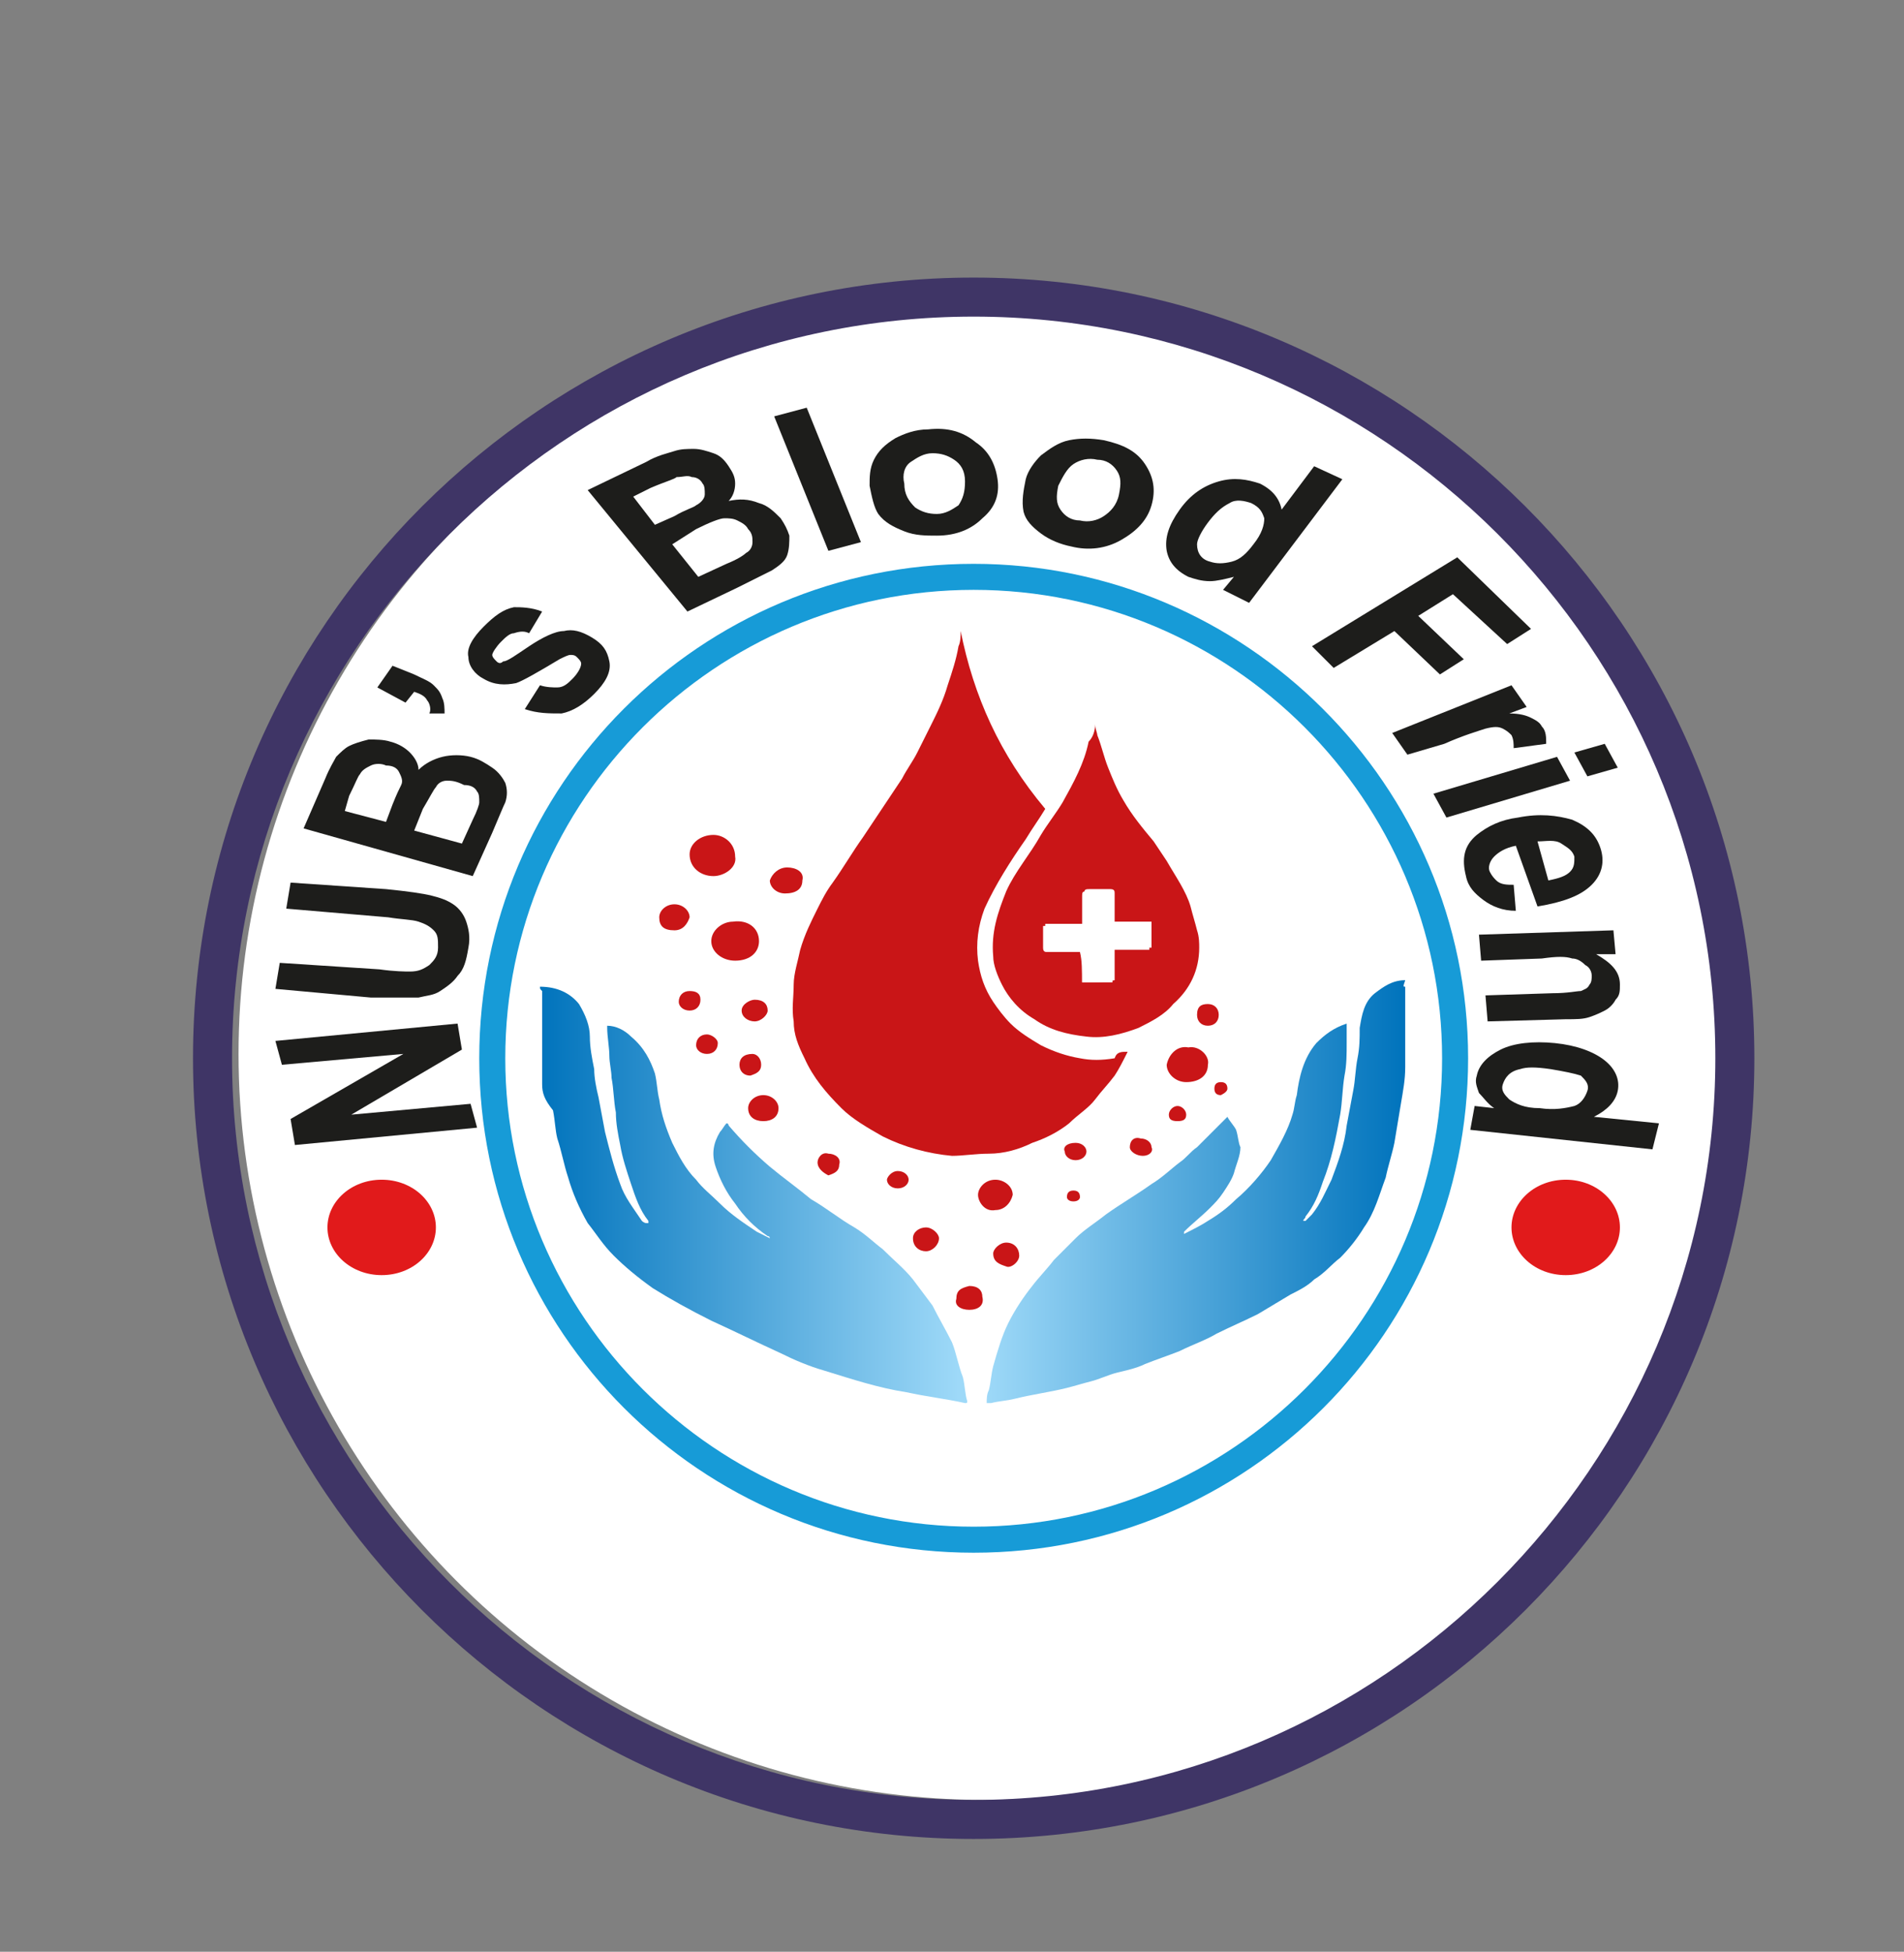 <?xml version="1.0" encoding="utf-8"?>
<!-- Generator: Adobe Illustrator 24.0.1, SVG Export Plug-In . SVG Version: 6.00 Build 0)  -->
<svg version="1.1" id="Layer_1" xmlns="http://www.w3.org/2000/svg" xmlns:xlink="http://www.w3.org/1999/xlink" x="0px" y="0px"
	 viewBox="0 0 87.8 90" enable-background="new 0 0 87.8 90" xml:space="preserve">
<rect x="0" y="0" width="87.8" height="90" fill="#808080" stroke="none"/>
<circle fill="#FFFFFF" cx="45.4" cy="48.6" r="34.4"/>
<g>
	<path fill="#E11A1B" d="M20.1,56.6c0,1.2-1.1,2.2-2.5,2.2c-1.4,0-2.5-1-2.5-2.2c0-1.2,1.1-2.2,2.5-2.2C19,54.4,20.1,55.4,20.1,56.6
		z"/>
	<path fill="#E11A1B" d="M74.7,56.6c0,1.2-1.1,2.2-2.5,2.2c-1.4,0-2.5-1-2.5-2.2c0-1.2,1.1-2.2,2.5-2.2
		C73.6,54.4,74.7,55.4,74.7,56.6z"/>
</g>
<g>
	<path fill="#3F3566" d="M79.1,48.8C79.1,67.6,63.7,83,44.9,83C26,83,10.7,67.6,10.7,48.8S26,14.6,44.9,14.6
		C63.7,14.6,79.1,29.9,79.1,48.8z M44.9,12.8c-19.8,0-36,16.1-36,36c0,19.8,16.1,36,36,36c19.9,0,36-16.2,36-36
		C80.9,28.9,64.7,12.8,44.9,12.8z"/>
</g>
<g>
	<path fill="#179BD7" d="M66.5,48.8c0,11.9-9.7,21.6-21.6,21.6c-11.9,0-21.6-9.7-21.6-21.6c0-11.9,9.7-21.6,21.6-21.6
		C56.8,27.2,66.5,36.9,66.5,48.8z M44.9,26c-12.6,0-22.8,10.2-22.8,22.8c0,12.6,10.2,22.8,22.8,22.8c12.6,0,22.8-10.2,22.8-22.8
		C67.7,36.2,57.4,26,44.9,26z"/>
</g>
<g>
	<path fill="#1D1D1B" d="M22,52l-8.4,0.8l-0.2-1.2l5.2-3l-5.6,0.5L12.7,48l8.4-0.8l0.2,1.2l-5.1,3l5.5-0.5L22,52z"/>
	<path fill="#1D1D1B" d="M12.7,45.6l0.2-1.2l4.6,0.3c0.7,0.1,1.2,0.1,1.4,0.1c0.4,0,0.6-0.1,0.9-0.3c0.2-0.2,0.4-0.4,0.4-0.8
		c0-0.4,0-0.6-0.2-0.8c-0.2-0.2-0.4-0.3-0.7-0.4c-0.3-0.1-0.8-0.1-1.4-0.2l-4.7-0.4l0.2-1.2l4.4,0.3c1,0.1,1.7,0.2,2.1,0.3
		c0.4,0.1,0.7,0.2,1,0.4c0.3,0.2,0.5,0.5,0.6,0.8c0.1,0.3,0.2,0.7,0.1,1.2c-0.1,0.6-0.2,1-0.5,1.3c-0.2,0.3-0.5,0.5-0.8,0.7
		s-0.6,0.2-1,0.3c-0.5,0-1.2,0-2.2,0L12.7,45.6z"/>
	<path fill="#1D1D1B" d="M14,38.2l1-2.3c0.2-0.5,0.4-0.8,0.5-1c0.2-0.2,0.4-0.4,0.6-0.5c0.2-0.1,0.5-0.2,0.9-0.3c0.3,0,0.7,0,1,0.1
		c0.4,0.1,0.7,0.3,0.9,0.5c0.2,0.2,0.4,0.5,0.4,0.8c0.3-0.3,0.7-0.5,1.1-0.6c0.4-0.1,0.9-0.1,1.3,0c0.4,0.1,0.7,0.3,1,0.5
		c0.3,0.2,0.5,0.5,0.6,0.7c0.1,0.3,0.1,0.6,0,0.9c-0.1,0.2-0.3,0.7-0.6,1.4l-0.9,2L14,38.2z M15.9,37.4l1.9,0.5l0.3-0.8
		c0.2-0.5,0.3-0.7,0.4-0.9c0.1-0.2,0-0.4-0.1-0.6c-0.1-0.2-0.3-0.3-0.6-0.3c-0.2-0.1-0.5-0.1-0.7,0c-0.2,0.1-0.4,0.2-0.5,0.4
		c-0.1,0.1-0.2,0.4-0.5,1L15.9,37.4z M19.1,38.3l2.2,0.6l0.5-1.1c0.2-0.4,0.3-0.7,0.3-0.8c0-0.2,0-0.4-0.1-0.5
		c-0.1-0.2-0.3-0.3-0.6-0.3C21,36,20.8,36,20.6,36c-0.2,0-0.4,0.1-0.5,0.3c-0.1,0.1-0.3,0.5-0.6,1L19.1,38.3z"/>
	<path fill="#1D1D1B" d="M17.4,31.7l0.7-1l1,0.4c0.4,0.2,0.7,0.3,0.9,0.5c0.2,0.2,0.3,0.3,0.4,0.6c0.1,0.2,0.1,0.5,0.1,0.7l-0.7,0
		c0.1-0.2,0-0.5-0.1-0.6c-0.1-0.2-0.3-0.3-0.6-0.4l-0.4,0.5L17.4,31.7z"/>
	<path fill="#1D1D1B" d="M24.2,32.7l0.7-1.1c0.3,0.1,0.6,0.1,0.8,0.1c0.3,0,0.5-0.2,0.7-0.4c0.2-0.2,0.4-0.5,0.4-0.7
		c0-0.1-0.1-0.2-0.2-0.3c-0.1-0.1-0.2-0.1-0.3-0.1c-0.1,0-0.3,0.1-0.5,0.2c-1,0.6-1.7,1-2,1.1c-0.5,0.1-1,0.1-1.5-0.2
		c-0.4-0.2-0.7-0.6-0.7-1c-0.1-0.4,0.2-0.9,0.7-1.4c0.5-0.5,0.9-0.8,1.4-0.9C24,28,24.5,28,25,28.2l-0.6,1c-0.2-0.1-0.4-0.1-0.7,0
		c-0.2,0-0.4,0.2-0.6,0.4c-0.2,0.2-0.4,0.5-0.4,0.6c0,0.1,0.1,0.2,0.2,0.3c0.1,0.1,0.2,0.1,0.3,0c0.2,0,0.6-0.3,1.2-0.7
		c0.6-0.4,1.2-0.7,1.6-0.7c0.4-0.1,0.8,0,1.3,0.3c0.5,0.3,0.7,0.6,0.8,1.1c0.1,0.5-0.2,1-0.7,1.5c-0.5,0.5-1,0.8-1.5,0.9
		C25.3,32.9,24.8,32.9,24.2,32.7z"/>
	<path fill="#1D1D1B" d="M27.1,22.6l2.7-1.3c0.5-0.3,1-0.4,1.3-0.5c0.3-0.1,0.6-0.1,0.9-0.1c0.3,0,0.6,0.1,0.9,0.2
		c0.3,0.1,0.5,0.3,0.7,0.6c0.2,0.3,0.3,0.5,0.3,0.8c0,0.3-0.1,0.6-0.3,0.8c0.5-0.1,0.9-0.1,1.4,0.1c0.4,0.1,0.7,0.4,1,0.7
		c0.2,0.3,0.3,0.5,0.4,0.8c0,0.3,0,0.6-0.1,0.9c-0.1,0.3-0.4,0.5-0.7,0.7c-0.2,0.1-0.8,0.4-1.6,0.8l-2.3,1.1L27.1,22.6z M29.2,22.9
		l1,1.3l0.9-0.4c0.5-0.3,0.9-0.4,1-0.5c0.2-0.1,0.4-0.3,0.4-0.5c0-0.2,0-0.4-0.1-0.5c-0.1-0.2-0.3-0.3-0.5-0.3c-0.2-0.1-0.4,0-0.7,0
		c-0.1,0.1-0.5,0.2-1.2,0.5L29.2,22.9z M31,25.1l1.2,1.5l1.3-0.6c0.5-0.2,0.8-0.4,0.9-0.5c0.2-0.1,0.3-0.3,0.3-0.5
		c0-0.2,0-0.4-0.2-0.6c-0.1-0.2-0.3-0.3-0.5-0.4c-0.2-0.1-0.4-0.1-0.6-0.1c-0.2,0-0.7,0.2-1.3,0.5L31,25.1z"/>
	<path fill="#1D1D1B" d="M38.2,25.4l-2.5-6.2l1.5-0.4l2.5,6.2L38.2,25.4z"/>
	<path fill="#1D1D1B" d="M40.1,22.4c0-0.4,0-0.8,0.2-1.2c0.2-0.4,0.5-0.7,1-1c0.4-0.2,0.9-0.4,1.5-0.4c0.9-0.1,1.6,0.1,2.2,0.6
		c0.6,0.4,0.9,1,1,1.7c0.1,0.7-0.1,1.3-0.7,1.8c-0.5,0.5-1.2,0.8-2.1,0.8c-0.5,0-1,0-1.5-0.2c-0.5-0.2-0.9-0.4-1.2-0.8
		C40.3,23.4,40.2,22.9,40.1,22.4z M41.7,22.3c0,0.5,0.2,0.8,0.5,1.1c0.3,0.2,0.6,0.3,1,0.3c0.4,0,0.7-0.2,1-0.4
		c0.2-0.3,0.3-0.6,0.3-1.1c0-0.5-0.2-0.8-0.5-1c-0.3-0.2-0.6-0.3-1-0.3c-0.4,0-0.7,0.2-1,0.4C41.7,21.5,41.6,21.9,41.7,22.3z"/>
	<path fill="#1D1D1B" d="M47.3,22.1c0.1-0.4,0.4-0.8,0.7-1.1c0.4-0.3,0.8-0.6,1.3-0.7c0.5-0.1,1-0.1,1.6,0c0.9,0.2,1.5,0.5,1.9,1.1
		c0.4,0.6,0.5,1.2,0.3,1.9c-0.2,0.7-0.7,1.2-1.4,1.6c-0.7,0.4-1.5,0.5-2.3,0.3c-0.5-0.1-1-0.3-1.4-0.6s-0.7-0.6-0.8-1
		C47.1,23.1,47.2,22.6,47.3,22.1z M48.8,22.4c-0.1,0.5-0.1,0.8,0.1,1.1c0.2,0.3,0.5,0.5,0.9,0.5c0.4,0.1,0.8,0,1.1-0.2
		c0.3-0.2,0.6-0.5,0.7-1c0.1-0.5,0.1-0.8-0.1-1.1c-0.2-0.3-0.5-0.5-0.9-0.5c-0.4-0.1-0.8,0-1.1,0.2C49.2,21.6,49,22,48.8,22.4z"/>
	<path fill="#1D1D1B" d="M57.6,27.8l-1.2-0.6l0.5-0.6c-0.4,0.1-0.8,0.2-1.1,0.2c-0.4,0-0.7-0.1-1-0.2c-0.6-0.3-0.9-0.7-1-1.2
		c-0.1-0.6,0.1-1.2,0.6-1.9c0.5-0.7,1.1-1.1,1.8-1.3c0.7-0.2,1.3-0.1,1.9,0.1c0.6,0.3,0.9,0.7,1,1.2l1.5-2l1.3,0.6L57.6,27.8z
		 M55.7,24.1c-0.3,0.4-0.5,0.8-0.5,1c0,0.4,0.2,0.7,0.6,0.8c0.3,0.1,0.6,0.1,1,0c0.4-0.1,0.7-0.4,1-0.8c0.4-0.5,0.5-0.9,0.5-1.2
		c-0.1-0.3-0.2-0.5-0.6-0.7c-0.3-0.1-0.7-0.2-1,0C56.3,23.4,56,23.7,55.7,24.1z"/>
	<path fill="#1D1D1B" d="M60.5,29.8l6.7-4.1l3.4,3.3l-1.1,0.7L67,27.4l-1.6,1l2.1,2l-1.1,0.7l-2.1-2l-2.8,1.7L60.5,29.8z"/>
	<path fill="#1D1D1B" d="M64.9,34.8l-0.7-1l5.5-2.2l0.7,1l-0.8,0.3c0.5,0,0.8,0.1,1,0.2c0.2,0.1,0.4,0.2,0.5,0.4
		c0.2,0.2,0.2,0.5,0.2,0.8l-1.5,0.2c0-0.2,0-0.4-0.1-0.6c-0.1-0.1-0.2-0.2-0.4-0.3c-0.2-0.1-0.4-0.1-0.8,0c-0.3,0.1-1,0.3-1.9,0.7
		L64.9,34.8z"/>
	<path fill="#1D1D1B" d="M66.1,36.6l5.7-1.7l0.6,1.1l-5.7,1.7L66.1,36.6z M72.6,34.7l1.4-0.4l0.6,1.1l-1.4,0.4L72.6,34.7z"/>
	<path fill="#1D1D1B" d="M69.8,40.8l0.1,1.2c-0.6,0-1.1-0.2-1.5-0.5c-0.4-0.3-0.7-0.6-0.8-1.1c-0.2-0.8-0.1-1.4,0.5-1.9
		c0.5-0.4,1.1-0.7,1.9-0.8c1-0.2,1.8-0.1,2.5,0.1c0.7,0.3,1.1,0.7,1.3,1.3c0.2,0.6,0.1,1.2-0.4,1.7c-0.5,0.5-1.3,0.8-2.5,1L69.9,39
		c-0.5,0.1-0.8,0.3-1,0.5c-0.2,0.2-0.3,0.5-0.2,0.7c0.1,0.2,0.2,0.3,0.3,0.4C69.2,40.8,69.5,40.8,69.8,40.8z M71.4,40.6
		c0.5-0.1,0.8-0.2,1-0.4c0.2-0.2,0.2-0.4,0.2-0.7c-0.1-0.3-0.3-0.4-0.6-0.6s-0.7-0.1-1.1-0.1L71.4,40.6z"/>
	<path fill="#1D1D1B" d="M68.6,47.1l-0.1-1.2l3.1-0.1c0.7,0,1.1-0.1,1.3-0.1c0.2-0.1,0.3-0.1,0.4-0.3c0.1-0.1,0.1-0.3,0.1-0.4
		c0-0.2-0.1-0.4-0.3-0.5c-0.2-0.2-0.4-0.3-0.6-0.3c-0.3-0.1-0.7-0.1-1.4,0l-2.8,0.1l-0.1-1.2l6.2-0.2l0.1,1.1l-0.9,0
		c0.7,0.4,1.1,0.8,1.1,1.4c0,0.3,0,0.5-0.2,0.7c-0.1,0.2-0.3,0.4-0.5,0.5c-0.2,0.1-0.4,0.2-0.7,0.3c-0.3,0.1-0.6,0.1-1.1,0.1
		L68.6,47.1z"/>
	<path fill="#1D1D1B" d="M67.8,52.1L68,51l0.9,0.1c-0.3-0.2-0.5-0.5-0.7-0.7c-0.1-0.3-0.2-0.5-0.1-0.8c0.1-0.5,0.5-0.9,1.1-1.2
		c0.6-0.3,1.5-0.4,2.5-0.3c1,0.1,1.8,0.4,2.3,0.8c0.5,0.4,0.7,0.9,0.6,1.4c-0.1,0.5-0.5,0.9-1.1,1.2l3,0.3L76.2,53L67.8,52.1z
		 M71.5,49.3c-0.7-0.1-1.1-0.1-1.4,0c-0.5,0.1-0.7,0.4-0.8,0.7c-0.1,0.3,0.1,0.5,0.3,0.7c0.3,0.2,0.7,0.4,1.4,0.4
		c0.7,0.1,1.2,0,1.6-0.1c0.3-0.1,0.5-0.4,0.6-0.7c0.1-0.3-0.1-0.5-0.3-0.7C72.6,49.5,72.1,49.4,71.5,49.3z"/>
</g>
<g>
	<path fill="#C91517" d="M52,48.5c-0.2,0.4-0.4,0.8-0.6,1.1c-0.3,0.4-0.6,0.7-0.9,1.1c-0.3,0.4-0.8,0.7-1.2,1.1
		c-0.5,0.4-1.1,0.7-1.7,0.9c-0.6,0.3-1.3,0.5-2,0.5c-0.6,0-1.2,0.1-1.7,0.1c-1.1-0.1-2.2-0.4-3.2-0.9c-0.7-0.4-1.4-0.8-1.9-1.3
		c-0.7-0.7-1.3-1.4-1.7-2.3c-0.3-0.6-0.5-1.1-0.5-1.7c-0.1-0.6,0-1.1,0-1.7c0-0.5,0.2-1.1,0.3-1.6c0.2-0.7,0.5-1.3,0.8-1.9
		c0.2-0.4,0.4-0.8,0.7-1.2c0.5-0.7,0.9-1.4,1.4-2.1c0.4-0.6,0.8-1.2,1.2-1.8c0.2-0.3,0.4-0.6,0.6-0.9c0.2-0.4,0.5-0.8,0.7-1.2
		c0.2-0.4,0.4-0.8,0.6-1.2c0.3-0.6,0.6-1.2,0.8-1.9c0.2-0.6,0.4-1.2,0.5-1.8c0.1-0.2,0.1-0.5,0.1-0.7c0.6,3,1.8,5.7,3.9,8.2
		c-0.3,0.5-0.6,0.9-0.9,1.4c-0.7,1-1.4,2.1-1.9,3.2c-0.3,0.8-0.4,1.6-0.3,2.4c0.1,0.7,0.3,1.3,0.7,1.9c0.2,0.3,0.5,0.7,0.8,1
		c0.4,0.4,0.9,0.7,1.4,1c0.6,0.3,1.2,0.5,1.8,0.6c0.5,0.1,1,0.1,1.6,0C51.5,48.5,51.7,48.5,52,48.5z"/>
	<linearGradient id="SVGID_1_" gradientUnits="userSpaceOnUse" x1="45.435" y1="55.112" x2="64.788" y2="55.112">
		<stop  offset="0" style="stop-color:#9ED9F8"/>
		<stop  offset="1" style="stop-color:#0073BC"/>
	</linearGradient>
	<path fill="url(#SVGID_1_)" d="M64.8,45.5c0,0.3,0,0.6,0,0.9c0,0.5,0,0.9,0,1.4c0,0.5,0,0.9,0,1.4c0,0.6-0.1,1.1-0.2,1.7
		c-0.1,0.6-0.2,1.2-0.3,1.8c-0.1,0.5-0.3,1.1-0.4,1.6c-0.3,0.8-0.5,1.6-1,2.3c-0.3,0.5-0.7,1-1.1,1.4c-0.4,0.3-0.7,0.7-1.2,1
		c-0.3,0.3-0.7,0.5-1.1,0.7c-0.5,0.3-1,0.6-1.5,0.9c-0.6,0.3-1.3,0.6-1.9,0.9c-0.5,0.3-1.1,0.5-1.7,0.8c-0.5,0.2-1.1,0.4-1.6,0.6
		c-0.4,0.2-0.9,0.3-1.3,0.4c-0.4,0.1-0.8,0.3-1.2,0.4c-0.4,0.1-0.7,0.2-1.1,0.3c-0.8,0.2-1.6,0.3-2.4,0.5c-0.4,0.1-0.7,0.1-1.1,0.2
		c0,0-0.1,0-0.2,0c0-0.2,0-0.4,0.1-0.6c0.1-0.4,0.1-0.7,0.2-1.1c0.2-0.7,0.4-1.4,0.7-2c0.3-0.6,0.7-1.2,1.1-1.7
		c0.3-0.4,0.7-0.8,1-1.2c0.3-0.3,0.7-0.7,1-1c0.4-0.4,0.9-0.7,1.4-1.1c0.7-0.5,1.4-0.9,2.1-1.4c0.5-0.3,0.9-0.7,1.3-1
		c0.3-0.2,0.5-0.5,0.8-0.7c0.5-0.5,0.9-0.9,1.4-1.4c0.1,0.2,0.3,0.4,0.4,0.6c0.1,0.3,0.1,0.6,0.2,0.8c0,0.4-0.2,0.8-0.3,1.2
		c-0.1,0.3-0.3,0.6-0.5,0.9c-0.2,0.3-0.4,0.5-0.6,0.7c-0.4,0.4-0.8,0.7-1.2,1.1c0,0,0,0,0,0.1c0.4-0.2,0.8-0.4,1.1-0.6
		c0.5-0.3,0.9-0.6,1.3-1c0.6-0.5,1.2-1.2,1.6-1.8c0.4-0.7,0.8-1.4,1-2.1c0.1-0.3,0.1-0.6,0.2-0.9c0.1-0.8,0.3-1.7,0.9-2.4
		c0.4-0.4,0.8-0.7,1.4-0.9c0,0.2,0,0.5,0,0.7c0,0.1,0,0.1,0,0.2c0,0.5,0,1-0.1,1.5c-0.1,0.6-0.1,1.2-0.2,1.8
		c-0.2,1.1-0.4,2.1-0.8,3.1c-0.2,0.6-0.4,1.1-0.8,1.6c0,0.1-0.1,0.1-0.1,0.2c0,0,0,0,0.1,0c0.1-0.1,0.2-0.2,0.3-0.3
		c0.4-0.5,0.6-1,0.9-1.6c0.3-0.8,0.6-1.6,0.7-2.5c0.1-0.5,0.2-1.1,0.3-1.6c0.1-0.5,0.1-1,0.2-1.5c0.1-0.5,0.1-0.9,0.1-1.4
		c0.1-0.6,0.2-1.2,0.7-1.6c0.4-0.3,0.8-0.6,1.4-0.6C64.7,45.5,64.7,45.5,64.8,45.5z"/>
	<linearGradient id="SVGID_2_" gradientUnits="userSpaceOnUse" x1="44.212" y1="55.107" x2="24.868" y2="55.107">
		<stop  offset="0" style="stop-color:#9ED9F8"/>
		<stop  offset="1" style="stop-color:#0073BC"/>
	</linearGradient>
	<path fill="url(#SVGID_2_)" d="M24.9,45.5c0.8,0,1.4,0.3,1.8,0.8c0.3,0.5,0.5,1,0.5,1.5c0,0.5,0.1,1,0.2,1.5c0,0.4,0.1,0.9,0.2,1.3
		c0.1,0.5,0.2,1.1,0.3,1.6c0.2,0.8,0.4,1.6,0.7,2.4c0.2,0.6,0.6,1.1,1,1.7c0,0,0.1,0.1,0.2,0.1c0,0,0.1,0,0.1,0c0,0,0-0.1,0-0.1
		c-0.4-0.5-0.6-1.1-0.8-1.7c-0.2-0.6-0.4-1.2-0.5-1.8c-0.1-0.5-0.2-1-0.2-1.5c-0.1-0.5-0.1-1.1-0.2-1.6c0-0.3-0.1-0.7-0.1-1
		c0-0.4-0.1-0.9-0.1-1.3c0,0,0-0.1,0-0.1c0.4,0,0.8,0.2,1.1,0.5c0.6,0.5,0.9,1.1,1.1,1.7c0.1,0.4,0.1,0.8,0.2,1.2
		c0.1,0.7,0.3,1.3,0.6,2c0.3,0.6,0.6,1.2,1.1,1.7c0.3,0.4,0.7,0.7,1.1,1.1c0.5,0.5,1.1,0.9,1.7,1.3c0.2,0.1,0.4,0.2,0.6,0.3
		c0,0,0-0.1-0.1-0.1c-0.6-0.4-1.1-0.9-1.5-1.5c-0.4-0.5-0.7-1.1-0.9-1.7c-0.2-0.6-0.1-1.1,0.2-1.6c0.1-0.1,0.2-0.3,0.3-0.4
		c0.1,0,0.1,0.1,0.1,0.1c0.6,0.7,1.2,1.3,1.9,1.9c0.6,0.5,1.3,1,1.9,1.5c0.7,0.4,1.3,0.9,2,1.3c0.5,0.3,0.9,0.7,1.3,1
		c0.5,0.5,1,0.9,1.4,1.4c0.3,0.4,0.6,0.8,0.9,1.2c0.3,0.6,0.6,1.1,0.9,1.7c0.2,0.5,0.3,1.1,0.5,1.6c0.1,0.4,0.1,0.8,0.2,1.1
		c0,0.1,0,0.1-0.1,0.1c-0.9-0.2-1.8-0.3-2.7-0.5c-1.3-0.2-2.5-0.6-3.8-1c-0.7-0.2-1.4-0.5-2-0.8c-1.1-0.5-2.1-1-3.2-1.5
		c-1-0.5-1.9-1-2.7-1.5c-0.7-0.5-1.3-1-1.8-1.5c-0.5-0.5-0.8-1-1.2-1.5c-0.4-0.7-0.7-1.4-0.9-2.1c-0.2-0.6-0.3-1.2-0.5-1.8
		c-0.1-0.4-0.1-0.8-0.2-1.3C25.1,50.7,25,50.4,25,50c0-0.2,0-0.3,0-0.5c0-0.4,0-0.7,0-1.1c0-0.9,0-1.8,0-2.7
		C24.9,45.6,24.9,45.6,24.9,45.5z"/>
	<path fill="#C91517" d="M50.5,33.4c0,0.2,0.1,0.4,0.1,0.5c0.2,0.5,0.3,1,0.5,1.5c0.2,0.5,0.4,1,0.7,1.5c0.4,0.7,0.9,1.3,1.4,1.9
		c0.2,0.3,0.4,0.6,0.6,0.9c0.4,0.7,0.9,1.4,1.1,2.1c0.1,0.4,0.2,0.7,0.3,1.1c0.1,0.3,0.1,0.6,0.1,0.8c0,1-0.4,1.9-1.2,2.6
		c-0.4,0.5-1,0.8-1.6,1.1c-0.8,0.3-1.6,0.5-2.4,0.4c-0.9-0.1-1.7-0.3-2.4-0.8c-0.7-0.4-1.2-1-1.5-1.6c-0.2-0.4-0.4-0.9-0.4-1.3
		c-0.1-1.1,0.2-2,0.6-3c0.4-0.9,1.1-1.7,1.6-2.6c0.3-0.5,0.7-1,1-1.5c0.5-0.9,1-1.8,1.2-2.8C50.4,34,50.5,33.7,50.5,33.4z
		 M49.9,45.3c0.5,0,0.9,0,1.4,0c0-0.5,0-1,0-1.5c0.6,0,1.2,0,1.7,0c0-0.4,0-0.8,0-1.2c-0.6,0-1.1,0-1.7,0c0,0,0-0.1,0-0.1
		c0-0.4,0-0.8,0-1.2c0-0.1,0-0.2-0.2-0.2c-0.3,0-0.6,0-0.9,0c-0.3,0-0.3,0-0.3,0.3c0,0.4,0,0.8,0,1.3c-0.6,0-1.2,0-1.8,0
		c0,0.2,0,0.3,0,0.4c0,0.1,0,0.2,0,0.3c0,0.1,0,0.2,0,0.3c0,0.2,0.1,0.2,0.2,0.2c0.5,0,1,0,1.5,0C49.9,44.3,49.9,44.8,49.9,45.3z"/>
	<g>
		<g>
			<path fill="#C91517" d="M35,43.4c0,0.5-0.4,0.9-1.1,0.9c-0.6,0-1.1-0.4-1.1-0.9c0-0.5,0.5-0.9,1-0.9C34.5,42.4,35,42.8,35,43.4z"
				/>
			<path fill="#C91517" d="M33.9,39.5c0.1,0.5-0.5,0.9-1,0.9c-0.6,0-1.1-0.4-1.1-1c0-0.5,0.5-0.9,1.1-0.9
				C33.4,38.5,33.9,38.9,33.9,39.5z"/>
			<path fill="#C91517" d="M54.8,48.3c0.5-0.1,1,0.4,0.9,0.8c0,0.5-0.4,0.8-1,0.8c-0.5,0-0.9-0.4-0.9-0.8
				C53.9,48.6,54.3,48.2,54.8,48.3z"/>
			<path fill="#C91517" d="M45.9,55.8c-0.5,0.1-0.8-0.4-0.8-0.7c0-0.3,0.3-0.7,0.8-0.7c0.4,0,0.8,0.3,0.8,0.7
				C46.6,55.5,46.3,55.8,45.9,55.8z"/>
			<path fill="#C91517" d="M36.3,40c0.4,0,0.8,0.2,0.7,0.6c0,0.4-0.3,0.6-0.8,0.6c-0.4,0-0.7-0.3-0.7-0.6C35.6,40.3,35.9,40,36.3,40
				z"/>
			<path fill="#C91517" d="M35.2,51.7c-0.4,0-0.7-0.2-0.7-0.6c0-0.3,0.3-0.6,0.7-0.6c0.4,0,0.7,0.3,0.7,0.6
				C35.9,51.5,35.6,51.7,35.2,51.7z"/>
			<path fill="#C91517" d="M31.1,42.9c-0.5,0-0.7-0.2-0.7-0.6c0-0.3,0.3-0.6,0.7-0.6c0.4,0,0.7,0.3,0.7,0.6
				C31.7,42.6,31.5,42.9,31.1,42.9z"/>
			<path fill="#C91517" d="M42.7,56.6c0.3,0,0.6,0.3,0.6,0.5c0,0.3-0.3,0.6-0.6,0.6c-0.3,0-0.6-0.2-0.6-0.6
				C42.1,56.8,42.4,56.6,42.7,56.6z"/>
			<path fill="#C91517" d="M44.7,60.4c-0.4,0-0.7-0.2-0.6-0.5c0-0.4,0.2-0.5,0.6-0.6c0.4,0,0.6,0.2,0.6,0.5
				C45.4,60.2,45.1,60.4,44.7,60.4z"/>
			<path fill="#C91517" d="M45.8,57.8c0-0.2,0.3-0.5,0.6-0.5c0.4,0,0.6,0.3,0.6,0.6c0,0.3-0.4,0.6-0.6,0.5
				C46.1,58.3,45.8,58.2,45.8,57.8z"/>
			<path fill="#C91517" d="M34.8,47.1c-0.3,0-0.6-0.2-0.6-0.5c0-0.3,0.4-0.5,0.6-0.5c0.4,0,0.6,0.2,0.6,0.5
				C35.4,46.8,35.1,47.1,34.8,47.1z"/>
			<path fill="#C91517" d="M55.7,46.3c0.3,0,0.5,0.2,0.5,0.5c0,0.3-0.2,0.5-0.5,0.5c-0.3,0-0.5-0.2-0.5-0.5
				C55.2,46.4,55.4,46.3,55.7,46.3z"/>
			<path fill="#C91517" d="M35.1,49.1c0,0.3-0.2,0.4-0.5,0.5c-0.3,0-0.5-0.2-0.5-0.5c0-0.3,0.2-0.5,0.6-0.5
				C34.9,48.6,35.1,48.8,35.1,49.1z"/>
			<path fill="#C91517" d="M37.7,53.6c0-0.2,0.2-0.5,0.5-0.4c0.3,0,0.6,0.2,0.5,0.5c0,0.3-0.2,0.4-0.5,0.5
				C38,54.1,37.7,53.9,37.7,53.6z"/>
			<path fill="#C91517" d="M32.3,46.1c0,0.3-0.2,0.5-0.5,0.5c-0.3,0-0.5-0.2-0.5-0.4c0-0.3,0.2-0.5,0.5-0.5
				C32.1,45.7,32.3,45.8,32.3,46.1z"/>
			<path fill="#C91517" d="M52.7,53.3c-0.3,0-0.6-0.2-0.6-0.4c0-0.3,0.2-0.5,0.5-0.4c0.3,0,0.5,0.2,0.5,0.4
				C53.2,53.1,53,53.3,52.7,53.3z"/>
			<path fill="#C91517" d="M49.6,52.7c0.3,0,0.5,0.2,0.5,0.4c0,0.2-0.2,0.4-0.5,0.4c-0.3,0-0.5-0.2-0.5-0.4
				C49,52.9,49.2,52.7,49.6,52.7z"/>
			<path fill="#C91517" d="M32.6,48.6c-0.3,0-0.5-0.2-0.5-0.4c0-0.3,0.2-0.5,0.5-0.5c0.2,0,0.5,0.2,0.5,0.4
				C33.1,48.4,32.9,48.6,32.6,48.6z"/>
			<path fill="#C91517" d="M41.4,54c0.3,0,0.5,0.2,0.5,0.4c0,0.2-0.2,0.4-0.5,0.4c-0.3,0-0.5-0.2-0.5-0.4C40.9,54.3,41.1,54,41.4,54
				z"/>
			<path fill="#C91517" d="M54.3,51.7c-0.3,0-0.4-0.1-0.4-0.3c0-0.2,0.2-0.4,0.4-0.4c0.2,0,0.4,0.2,0.4,0.4
				C54.7,51.6,54.6,51.7,54.3,51.7z"/>
			<path fill="#C91517" d="M56.6,50.2c0,0.1-0.1,0.2-0.3,0.3c-0.2,0-0.3-0.1-0.3-0.3c0-0.2,0.1-0.3,0.3-0.3
				C56.5,49.9,56.6,50,56.6,50.2z"/>
			<path fill="#C91517" d="M49.5,54.9c0.2,0,0.3,0.1,0.3,0.3c0,0.1-0.1,0.2-0.3,0.2c-0.2,0-0.3-0.1-0.3-0.2
				C49.2,55,49.3,54.9,49.5,54.9z"/>
		</g>
	</g>
	<path fill="#FFFFFF" d="M49.9,45.3c0-0.5,0-1,0-1.5c-0.5,0-1,0-1.5,0c-0.2,0-0.3,0-0.2-0.2c0-0.1,0-0.2,0-0.3c0-0.1,0-0.2,0-0.3
		c0-0.1,0-0.3,0-0.4c0.6,0,1.2,0,1.8,0c0-0.4,0-0.9,0-1.3c0-0.3,0-0.3,0.3-0.3c0.3,0,0.6,0,0.9,0c0.2,0,0.2,0.1,0.2,0.2
		c0,0.4,0,0.8,0,1.2c0,0,0,0.1,0,0.1c0.6,0,1.1,0,1.7,0c0,0.4,0,0.8,0,1.2c-0.6,0-1.1,0-1.7,0c0,0.5,0,1,0,1.5
		C50.9,45.3,50.4,45.3,49.9,45.3z"/>
</g>
</svg>
